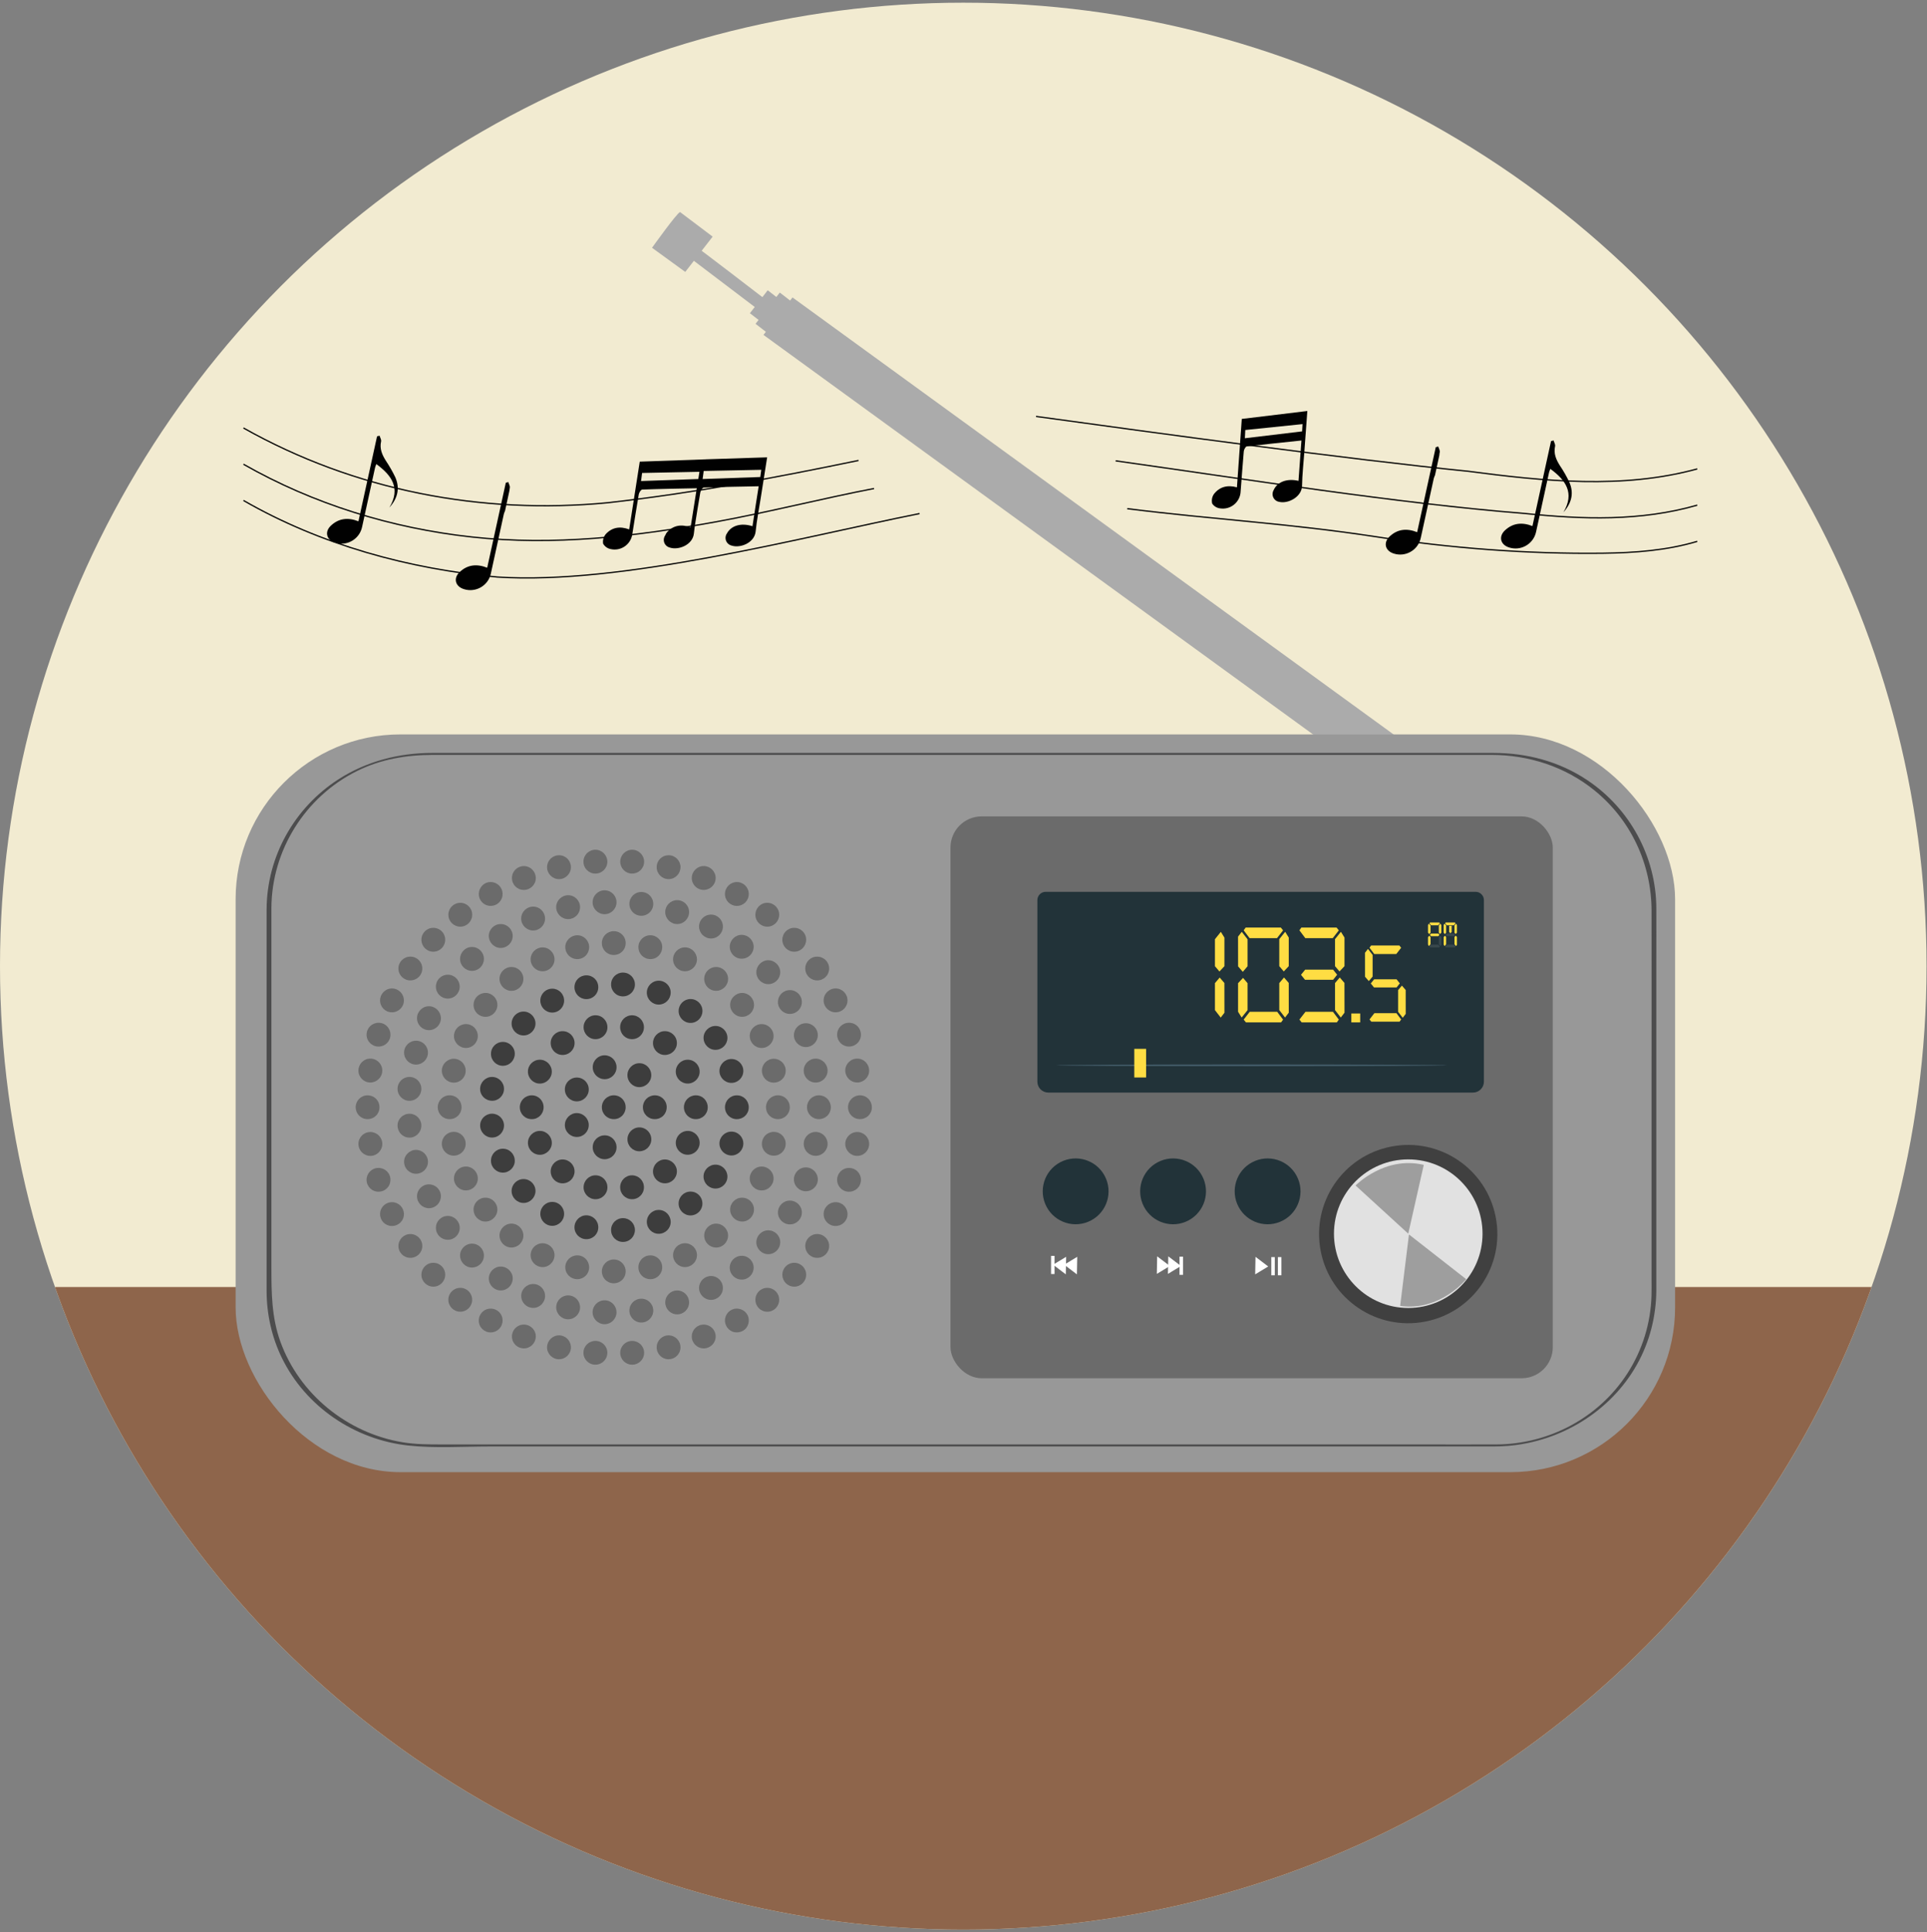 <?xml version="1.0" encoding="UTF-8"?>
<svg id="Layer_5" data-name="Layer 5" xmlns="http://www.w3.org/2000/svg" xmlns:xlink="http://www.w3.org/1999/xlink" viewBox="0 0 1163.45 1166.32">
  <rect x="0" y="0" width="1163.45" height="1166.32" fill="#808080" stroke="none"/>
  <defs>
    <style>
      .cls-1 {
        fill: #4c4c4d;
      }

      .cls-2, .cls-3 {
        fill: none;
      }

      .cls-4 {
        fill: #425b68;
      }

      .cls-5 {
        fill: #010101;
      }

      .cls-6 {
        fill: #ababab;
      }

      .cls-7 {
        fill: #223339;
      }

      .cls-8 {
        fill: #8e654b;
      }

      .cls-3 {
        stroke: #010101;
        stroke-miterlimit: 10;
        stroke-width: .75px;
      }

      .cls-9 {
        fill: #fff;
      }

      .cls-10 {
        opacity: .4;
      }

      .cls-11 {
        opacity: .6;
      }

      .cls-12 {
        opacity: .3;
      }

      .cls-13 {
        opacity: .1;
      }

      .cls-14 {
        fill: #e1e1e1;
      }

      .cls-15 {
        fill: #f2ebd1;
      }

      .cls-16 {
        fill: #989898;
      }

      .cls-17 {
        fill: #ffdd43;
      }

      .cls-18 {
        clip-path: url(#clippath);
      }
    </style>
    <clipPath id="clippath">
      <circle class="cls-2" cx="581.59" cy="583.21" r="581.59"/>
    </clipPath>
  </defs>
  <g class="cls-18">
    <polyline class="cls-15" points="1218 1193.52 1209.63 -69.76 -40.33 -69.76 -31.96 1205.14"/>
    <rect class="cls-8" x="-90.73" y="776.89" width="1286.14" height="426.57"/>
    <g>
      <path class="cls-6" d="M410.61,128.01c-1.75.29-16.94,21.56-16.94,21.56l20.06,14.58,16.54-21.31-19.67-14.83Z"/>
      <path class="cls-6" d="M415.46,154.81l40.88,31,4.25-6.23s-39.75-30.54-40.34-30.67c-.59-.13-4.79,5.91-4.79,5.91Z"/>
      <polygon class="cls-6" points="853.68 487.61 460.95 202.16 478.48 179.55 871.2 465.01 853.68 487.61"/>
      <rect class="cls-6" x="455.84" y="183.89" width="23.89" height="10.93" transform="translate(31.48 442.95) rotate(-52.2)"/>
      <rect class="cls-6" x="452.53" y="180.57" width="17.53" height="8.02" transform="translate(32.73 435.97) rotate(-52.2)"/>
    </g>
    <g>
      <rect class="cls-16" x="142.26" y="443.32" width="869.1" height="445.34" rx="99.49" ry="99.49"/>
      <path class="cls-1" d="M160.96,548.75v93.47c0,42.38,0,84.75,0,127.13,0,3.36-.02,6.72,0,10.08.07,13.96,3.1,27.72,9.24,40.29,14.4,29.48,43.93,49.37,76.4,52.87,16.13,1.74,32.92.56,49.09.56h104.56c47.11,0,94.23,0,141.34,0,49.71,0,99.43,0,149.14,0h201.92c5.94,0,11.91.14,17.83-.35,31.98-2.64,61.87-20.8,77.73-48.89,7.76-13.74,11.72-29.26,11.81-45.02.01-2.73,0-5.47,0-8.2v-50.67c0-46.7,0-93.4,0-140.1,0-10.59.05-21.17,0-31.76-.14-31.01-15.95-60.03-41.71-77.25-16.83-11.25-36.43-16.41-56.56-16.41H370.5c-30.05,0-60.11,0-90.16,0h-19.49c-20.03,0-39.62,5.05-56.54,15.95-26.62,17.14-43.15,46.59-43.34,78.29,0,.48,2.89.07,2.9-.78.22-34.78,20.39-66.92,51.52-82.46,14.48-7.23,30.04-9.81,46.05-9.81,21.23,0,42.45,0,63.68,0h520.31c18.32,0,36.64-.01,54.96,0,22.65.02,44.57,7.08,62.27,21.41,21.98,17.8,34.44,44.44,34.48,72.64.05,34.4,0,68.81,0,103.21,0,39.93,0,79.86,0,119.79,0,3.08.05,6.16-.03,9.24-.43,16.69-5.52,33.06-14.56,47.08-17.23,26.72-47.24,42.69-78.92,42.87-15.42.09-30.85,0-46.28,0h-248.78c-48.86,0-97.72,0-146.58,0h-194.94c-8.07,0-16.03.02-24.05-1.32-33.28-5.55-62.25-28.93-73.74-60.79-5.28-14.64-5.39-29.41-5.39-44.65v-217.22c0-.48-2.9-.07-2.9.78Z"/>
      <g id="_3q7Vfb.tif" data-name="3q7Vfb.tif" class="cls-12">
        <g>
          <path d="M302.37,778.97c-3.98.01-7.21-3.19-7.23-7.18-.03-3.95,3.24-7.24,7.19-7.24,3.97,0,7.23,3.25,7.24,7.19,0,3.98-3.21,7.21-7.19,7.23Z"/>
          <path d="M251.12,708.54c-3.96-.01-7.16-3.26-7.15-7.26,0-3.93,3.33-7.2,7.27-7.16,3.92.04,7.14,3.26,7.15,7.16.01,4.04-3.22,7.27-7.27,7.26Z"/>
          <path d="M302.34,557.8c3.99,0,7.21,3.23,7.21,7.2,0,3.96-3.23,7.19-7.22,7.23-3.89.04-7.22-3.31-7.21-7.23.02-3.99,3.24-7.21,7.21-7.2Z"/>
          <path d="M285.92,606.65c-.01-4.06,3.17-7.25,7.26-7.26,3.88-.01,7.15,3.27,7.13,7.16-.01,4.04-3.17,7.23-7.15,7.25-4.01.02-7.23-3.16-7.24-7.15Z"/>
          <path d="M372.22,792.18c0,3.89-3.23,7.14-7.14,7.17-3.95.03-7.25-3.21-7.29-7.15-.04-4,3.24-7.28,7.27-7.27,3.97,0,7.15,3.23,7.15,7.25Z"/>
          <path d="M258.38,635.47c-.05,4-3.27,7.19-7.24,7.17-3.95-.01-7.18-3.28-7.17-7.26.01-4.01,3.32-7.22,7.37-7.16,3.91.06,7.09,3.33,7.04,7.25Z"/>
          <path d="M485.26,690.5c0-4.01,3.2-7.21,7.22-7.2,3.92,0,7.16,3.23,7.19,7.14.03,3.99-3.2,7.25-7.18,7.26-4.01,0-7.22-3.19-7.22-7.2Z"/>
          <path d="M288.49,711.4c0,3.98-3.24,7.2-7.22,7.19-3.95,0-7.24-3.31-7.19-7.24.05-4.01,3.26-7.2,7.23-7.18,3.98.01,7.18,3.24,7.17,7.23Z"/>
          <path d="M266.19,722.09c.02,3.97-3.19,7.22-7.17,7.24-3.98.02-7.22-3.19-7.24-7.17-.02-3.99,3.18-7.21,7.17-7.23,4.01-.01,7.22,3.16,7.24,7.15Z"/>
          <path d="M292.17,578.86c0,4-3.21,7.19-7.21,7.18-3.99-.01-7.22-3.25-7.19-7.21.03-4,3.26-7.22,7.22-7.2,3.97.01,7.19,3.25,7.18,7.23Z"/>
          <path d="M316,745.9c0,3.97-3.26,7.18-7.24,7.16-3.97-.02-7.18-3.26-7.17-7.25,0-3.94,3.31-7.21,7.25-7.18,3.95.02,7.17,3.28,7.16,7.26Z"/>
          <path d="M372.22,544.71c-.03,3.97-3.3,7.18-7.27,7.14-3.96-.04-7.21-3.35-7.15-7.28.06-3.98,3.33-7.19,7.29-7.14,4,.05,7.17,3.29,7.13,7.28Z"/>
          <path d="M329.1,782.34c-.03,3.94-3.25,7.17-7.13,7.16-4.07-.01-7.26-3.2-7.28-7.27-.01-3.92,3.3-7.18,7.26-7.15,3.99.03,7.17,3.26,7.14,7.25Z"/>
          <path d="M316.3,537.2c-4.02.01-7.21-3.17-7.21-7.19,0-4,3.21-7.21,7.22-7.21,3.9,0,7.14,3.22,7.19,7.16.05,3.96-3.2,7.23-7.19,7.24Z"/>
          <path d="M344.7,813.33c0,3.97-3.2,7.16-7.22,7.18-3.93.02-7.23-3.3-7.19-7.23.04-3.98,3.3-7.21,7.24-7.2,3.96.01,7.16,3.25,7.17,7.25Z"/>
          <path d="M486.54,719.1c-3.99,0-7.21-3.22-7.2-7.21.01-3.98,3.26-7.23,7.21-7.2,3.97.03,7.19,3.25,7.22,7.22.03,3.94-3.24,7.19-7.23,7.18Z"/>
          <path d="M524.77,690.49c.01,3.99-3.17,7.22-7.16,7.26-3.94.04-7.23-3.2-7.27-7.17-.04-3.95,3.19-7.22,7.17-7.24,3.98-.03,7.24,3.18,7.25,7.15Z"/>
          <path d="M436.46,559.3c0,4.02-3.22,7.24-7.21,7.22-3.92-.02-7.17-3.25-7.18-7.16-.02-4.04,3.24-7.3,7.29-7.27,3.93.03,7.11,3.25,7.1,7.2Z"/>
          <path d="M327.57,586.29c-3.99,0-7.22-3.24-7.2-7.23.02-3.93,3.24-7.15,7.16-7.17,4.03-.02,7.29,3.26,7.26,7.31-.03,3.92-3.26,7.09-7.23,7.1Z"/>
          <path d="M413.57,586.29c-3.99,0-7.21-3.22-7.2-7.2,0-3.98,3.24-7.21,7.21-7.21,3.96,0,7.2,3.25,7.21,7.22,0,3.96-3.24,7.19-7.22,7.19Z"/>
          <path d="M350.21,547.61c0,4-3.18,7.2-7.18,7.22-3.93.02-7.24-3.27-7.23-7.21,0-3.96,3.25-7.21,7.22-7.22,3.98,0,7.2,3.22,7.2,7.2Z"/>
          <path d="M281.16,646.36c0,4-3.2,7.18-7.21,7.16-4-.02-7.17-3.2-7.19-7.21-.02-3.87,3.23-7.15,7.12-7.2,4.01-.05,7.28,3.2,7.28,7.25Z"/>
          <path d="M416.04,786.21c0,4-3.23,7.22-7.23,7.2-3.93-.01-7.13-3.23-7.15-7.18-.02-4,3.18-7.23,7.18-7.25,3.99-.01,7.2,3.2,7.19,7.22Z"/>
          <path d="M337.56,516.27c3.97,0,7.15,3.23,7.14,7.25-.01,3.96-3.3,7.2-7.25,7.17-3.96-.03-7.19-3.33-7.15-7.29.04-3.99,3.25-7.14,7.27-7.13Z"/>
          <path d="M258.97,621.85c-3.98,0-7.2-3.24-7.19-7.22,0-3.97,3.26-7.23,7.21-7.22,3.95.01,7.2,3.28,7.21,7.24.01,3.95-3.25,7.2-7.22,7.2Z"/>
          <path d="M381.63,527.34c-4-.02-7.16-3.23-7.14-7.27.02-3.92,3.23-7.1,7.19-7.13,3.93-.02,7.25,3.3,7.22,7.24-.03,4-3.25,7.17-7.27,7.15Z"/>
          <path d="M463.82,594.08c-3.92-.01-7.16-3.25-7.17-7.16-.01-3.97,3.28-7.3,7.2-7.27,3.97.03,7.27,3.33,7.23,7.25-.04,4.02-3.25,7.19-7.25,7.18Z"/>
          <path d="M432.41,583.72c3.94.01,7.15,3.21,7.18,7.14.03,3.97-3.23,7.24-7.21,7.24-4.03,0-7.21-3.19-7.21-7.21,0-4.01,3.21-7.19,7.24-7.17Z"/>
          <path d="M424.82,537.2c-3.97-.01-7.2-3.28-7.15-7.25.05-3.98,3.31-7.2,7.27-7.16,3.97.04,7.18,3.3,7.15,7.27-.03,3.98-3.25,7.14-7.27,7.13Z"/>
          <path d="M359.41,527.34c-3.98-.02-7.17-3.25-7.15-7.25.02-3.91,3.23-7.12,7.16-7.15,4-.03,7.3,3.28,7.27,7.28-.03,3.98-3.26,7.14-7.27,7.12Z"/>
          <path d="M472.35,567.27c-.01-3.96,3.16-7.16,7.11-7.19,4.04-.02,7.26,3.15,7.26,7.15,0,4.03-3.16,7.24-7.17,7.27-3.97.03-7.19-3.2-7.21-7.23Z"/>
          <path d="M485.26,646.22c.01-3.96,3.27-7.19,7.24-7.18,3.94.01,7.2,3.32,7.16,7.27-.04,3.98-3.28,7.19-7.26,7.16-4-.03-7.16-3.24-7.15-7.25Z"/>
          <path d="M288.49,625.36c0,3.99-3.2,7.24-7.17,7.24-3.96,0-7.24-3.25-7.24-7.19,0-3.97,3.21-7.2,7.19-7.23,3.97-.03,7.21,3.19,7.21,7.18Z"/>
          <path d="M436.46,777.55c-.02,3.99-3.27,7.16-7.27,7.12-3.97-.05-7.18-3.33-7.12-7.29.06-3.98,3.32-7.16,7.3-7.13,3.96.03,7.11,3.28,7.09,7.31Z"/>
          <path d="M329.09,554.53c-.01,3.92-3.23,7.15-7.14,7.16-4.05,0-7.29-3.24-7.28-7.26.02-3.95,3.3-7.18,7.27-7.15,3.99.03,7.15,3.25,7.14,7.26Z"/>
          <path d="M416.04,550.54c0,4-3.19,7.25-7.15,7.26-3.99.02-7.28-3.3-7.25-7.31.03-3.9,3.28-7.13,7.18-7.13,4.01,0,7.21,3.19,7.22,7.17Z"/>
          <path d="M236.64,611.07c-4.02,0-7.18-3.19-7.17-7.23.01-3.94,3.25-7.18,7.15-7.16,4.03.02,7.21,3.19,7.24,7.2.03,3.97-3.22,7.2-7.23,7.19Z"/>
          <path d="M216.41,646.18c.04-4.01,3.29-7.21,7.27-7.16,3.98.05,7.2,3.35,7.13,7.32-.06,3.93-3.31,7.12-7.24,7.11-3.99-.02-7.21-3.28-7.17-7.26Z"/>
          <path d="M486.5,617.66c3.99-.02,7.25,3.19,7.26,7.15.01,3.98-3.21,7.24-7.17,7.25-3.99,0-7.24-3.2-7.25-7.15,0-4.01,3.16-7.22,7.16-7.24Z"/>
          <path d="M228.52,719.37c-3.94.02-7.15-3.15-7.2-7.11-.05-3.94,3.13-7.2,7.06-7.25,4.07-.05,7.31,3.06,7.34,7.05.03,4.12-3.08,7.28-7.21,7.3Z"/>
          <path d="M343.01,781.96c4.01,0,7.2,3.19,7.21,7.18,0,4.03-3.29,7.29-7.3,7.24-3.93-.05-7.16-3.38-7.11-7.33.05-3.93,3.27-7.09,7.2-7.09Z"/>
          <path d="M228.45,631.76c-4-.05-7.22-3.35-7.12-7.31.09-4.02,3.34-7.13,7.37-7.06,4.01.06,7.09,3.29,7.04,7.36-.05,3.92-3.31,7.06-7.28,7.01Z"/>
          <path d="M424.98,799.58c4.01.05,7.16,3.27,7.11,7.27-.05,3.98-3.33,7.17-7.3,7.1-3.99-.07-7.19-3.34-7.12-7.29.07-4,3.3-7.13,7.31-7.08Z"/>
          <path d="M355.71,571.74c0,4.03-3.14,7.21-7.15,7.22-3.99.01-7.19-3.15-7.26-7.16-.06-3.9,3.22-7.19,7.2-7.24,3.95-.04,7.21,3.19,7.21,7.18Z"/>
          <path d="M216.41,690.49c.02-4,3.24-7.18,7.27-7.15,3.94.03,7.15,3.26,7.14,7.18,0,3.97-3.29,7.26-7.23,7.23-4.01-.03-7.19-3.25-7.18-7.26Z"/>
          <path d="M396.48,523.42c.04-4.09,3.23-7.2,7.34-7.15,3.91.05,7.09,3.32,7.04,7.23-.05,4.01-3.28,7.22-7.24,7.18-3.99-.04-7.18-3.28-7.14-7.27Z"/>
          <path d="M308.79,583.72c4.01,0,7.21,3.19,7.21,7.18,0,3.99-3.2,7.21-7.19,7.22-3.95.02-7.21-3.23-7.23-7.2-.03-3.95,3.24-7.21,7.21-7.2Z"/>
          <path d="M463.96,742.69c3.99.05,7.16,3.31,7.11,7.29-.05,3.95-3.36,7.18-7.31,7.11-3.97-.06-7.17-3.36-7.11-7.32.06-3.98,3.32-7.14,7.31-7.09Z"/>
          <path d="M455.24,730.16c0,3.93-3.22,7.21-7.1,7.22-4.01,0-7.26-3.17-7.31-7.15-.05-3.96,3.21-7.25,7.19-7.26,4.01-.01,7.21,3.18,7.22,7.19Z"/>
          <path d="M486.72,769.51c-.01,4.02-3.22,7.21-7.23,7.18-3.96-.02-7.11-3.2-7.13-7.17-.01-4.03,3.17-7.24,7.18-7.24,4.01,0,7.2,3.21,7.19,7.23Z"/>
          <path d="M425.17,745.89c-.01-3.98,3.19-7.23,7.17-7.25,3.93-.02,7.25,3.28,7.24,7.2-.02,4.01-3.23,7.25-7.18,7.23-4.02-.02-7.21-3.19-7.23-7.18Z"/>
          <path d="M474.37,646.45c-.07,4.09-3.29,7.15-7.44,7.07-3.92-.08-6.99-3.34-6.92-7.35.07-3.92,3.37-7.12,7.27-7.05,4.02.08,7.17,3.33,7.1,7.33Z"/>
          <path d="M524.76,646.32c-.02,3.95-3.32,7.18-7.29,7.12-3.91-.05-7.12-3.28-7.14-7.18-.02-3.99,3.31-7.29,7.31-7.24,3.97.05,7.14,3.3,7.12,7.3Z"/>
          <path d="M447.69,578.72c-3.97-.05-7.16-3.35-7.09-7.31.07-3.96,3.4-7.18,7.34-7.09,3.99.09,7.15,3.37,7.09,7.33-.07,3.98-3.32,7.12-7.33,7.06Z"/>
          <path d="M493.4,591.82c-4.02,0-7.21-3.18-7.21-7.17,0-4.01,3.21-7.21,7.2-7.19,4.02.02,7.21,3.19,7.22,7.18,0,3.97-3.21,7.18-7.21,7.18Z"/>
          <path d="M447.99,613.8c-3.97-.03-7.15-3.27-7.15-7.29,0-3.83,3.35-7.13,7.23-7.12,3.97,0,7.22,3.29,7.19,7.25-.03,4-3.26,7.19-7.27,7.16Z"/>
          <path d="M348.59,757.8c3.99,0,7.14,3.23,7.12,7.29-.02,3.95-3.22,7.1-7.2,7.08-4.03-.02-7.25-3.24-7.21-7.22.04-4,3.26-7.16,7.28-7.16Z"/>
          <path d="M493.35,759.3c-4.03-.03-7.19-3.23-7.16-7.25.03-3.94,3.24-7.13,7.18-7.14,3.98,0,7.25,3.26,7.24,7.22-.01,4-3.26,7.2-7.26,7.17Z"/>
          <path d="M504.43,611.07c-3.95-.03-7.16-3.24-7.16-7.16,0-3.98,3.24-7.22,7.23-7.24,3.96-.02,7.21,3.26,7.19,7.25-.02,4.02-3.23,7.18-7.26,7.15Z"/>
          <path d="M396.48,813.25c.03-4,3.25-7.2,7.23-7.17,3.97.03,7.17,3.28,7.14,7.27-.03,4.04-3.28,7.2-7.36,7.15-3.9-.05-7.04-3.29-7.01-7.25Z"/>
          <path d="M504.41,740.06c-3.98-.02-7.16-3.28-7.13-7.3.03-3.91,3.29-7.08,7.25-7.07,4.02.01,7.18,3.21,7.17,7.25-.02,4-3.22,7.14-7.28,7.12Z"/>
          <path d="M254.43,567.27c0-4.01,3.2-7.2,7.22-7.19,3.97.01,7.14,3.18,7.15,7.14.01,4.02-3.16,7.24-7.16,7.27-3.96.03-7.2-3.21-7.21-7.22Z"/>
          <path d="M268.8,769.47c.02,4.01-3.19,7.23-7.19,7.22-3.89,0-7.14-3.19-7.17-7.02-.04-4.13,3.1-7.37,7.15-7.39,4.02-.02,7.2,3.15,7.22,7.19Z"/>
          <path d="M254.39,679.6c-.09,4.02-3.39,7.23-7.33,7.12-4.06-.12-7.12-3.39-7.03-7.51.08-3.89,3.4-7,7.38-6.91,3.94.09,7.07,3.37,6.99,7.31Z"/>
          <path d="M470.44,552.14c0,4.02-3.18,7.24-7.15,7.24-4.01,0-7.23-3.2-7.21-7.18.02-4.04,3.16-7.23,7.14-7.24,3.99-.01,7.21,3.2,7.22,7.18Z"/>
          <path d="M387.17,552.81c-4.02-.03-7.18-3.21-7.17-7.22.02-3.98,3.26-7.18,7.24-7.15,4,.03,7.2,3.25,7.18,7.23-.01,3.97-3.27,7.17-7.26,7.14Z"/>
          <path d="M284.97,750.72c4,0,7.21,3.2,7.2,7.19,0,3.99-3.18,7.19-7.18,7.23-3.92.04-7.18-3.22-7.22-7.21-.04-3.94,3.22-7.21,7.2-7.21Z"/>
          <path d="M274.03,683.25c4.04.04,7.16,3.21,7.13,7.26-.03,3.99-3.27,7.14-7.3,7.1-3.95-.05-7.14-3.28-7.1-7.21.04-4.02,3.26-7.19,7.27-7.15Z"/>
          <path d="M413.66,750.48c3.99.03,7.19,3.29,7.14,7.26-.05,3.97-3.3,7.15-7.3,7.13-3.94-.02-7.18-3.33-7.13-7.29.05-3.99,3.28-7.14,7.29-7.11Z"/>
          <path d="M447.87,758.05c3.95.02,7.15,3.21,7.15,7.16,0,3.99-3.26,7.25-7.22,7.21-4.04-.04-7.23-3.23-7.21-7.22.02-3.99,3.25-7.16,7.28-7.14Z"/>
          <path d="M452.08,539.63c0,4.04-3.15,7.21-7.19,7.21-4,0-7.23-3.24-7.2-7.22.03-3.94,3.25-7.17,7.15-7.18,3.98-.02,7.23,3.21,7.23,7.2Z"/>
          <path d="M229.48,732.76c.04-3.99,3.29-7.13,7.33-7.07,3.94.06,7.07,3.27,7.06,7.25,0,3.97-3.27,7.16-7.3,7.12-4.02-.04-7.13-3.24-7.1-7.3Z"/>
          <path d="M476.98,724.73c4.03.07,7.2,3.3,7.15,7.28-.05,3.98-3.36,7.17-7.34,7.09-4.01-.09-7.16-3.35-7.09-7.34.07-3.93,3.36-7.1,7.28-7.03Z"/>
          <path d="M254.39,657.31c-.03,4.03-3.22,7.2-7.24,7.18-3.99-.02-7.15-3.25-7.12-7.29.03-3.96,3.23-7.13,7.18-7.12,4.01,0,7.21,3.23,7.18,7.24Z"/>
          <path d="M459.82,704.17c3.99,0,7.26,3.25,7.24,7.21-.02,4-3.27,7.24-7.23,7.22-3.97-.03-7.13-3.19-7.16-7.15-.02-4.02,3.17-7.27,7.15-7.27Z"/>
          <path d="M385.45,571.78c-.01-4,3.21-7.23,7.21-7.22,3.91.01,7.13,3.17,7.16,7.03.03,4.14-3.1,7.37-7.14,7.37-4.04,0-7.21-3.15-7.22-7.18Z"/>
          <path d="M263.19,741.16c.01-4.01,3.23-7.2,7.24-7.17,3.98.03,7.19,3.31,7.14,7.29-.06,3.97-3.26,7.13-7.2,7.1-4.05-.03-7.19-3.19-7.18-7.22Z"/>
          <path d="M316.34,799.57c4,.03,7.23,3.29,7.16,7.24-.07,4-3.31,7.18-7.28,7.14-4.01-.04-7.15-3.24-7.13-7.26.02-3.99,3.23-7.15,7.25-7.12Z"/>
          <path d="M277.93,544.98c3.95,0,7.14,3.18,7.16,7.13.02,4.02-3.16,7.25-7.15,7.27-3.99.02-7.23-3.21-7.23-7.2,0-4,3.2-7.19,7.23-7.2Z"/>
          <path d="M381.74,823.79c-4.04.02-7.24-3.14-7.26-7.15-.02-4,3.19-7.21,7.2-7.21,3.95,0,7.17,3.16,7.22,7.1.05,3.98-3.17,7.24-7.17,7.26Z"/>
          <path d="M377.75,767.5c0,4.05-3.16,7.17-7.22,7.16-4.02-.01-7.17-3.22-7.15-7.25.02-3.93,3.25-7.13,7.19-7.13,4.01,0,7.19,3.2,7.18,7.23Z"/>
          <path d="M377.75,569.31c0,4.04-3.17,7.17-7.23,7.15-4.02-.02-7.17-3.21-7.14-7.25.02-3.94,3.24-7.12,7.2-7.11,4.04,0,7.19,3.17,7.18,7.22Z"/>
          <path d="M445,804.29c-3.89.14-7.19-3.01-7.3-6.99-.11-3.89,2.97-7.22,6.81-7.36,4.04-.15,7.41,2.83,7.56,6.7.17,4.29-2.78,7.49-7.07,7.65Z"/>
          <path d="M285.91,730.03c.05-3.93,3.28-7.09,7.23-7.06,4,.03,7.22,3.3,7.16,7.27-.06,3.97-3.34,7.18-7.31,7.15-3.95-.03-7.13-3.34-7.08-7.36Z"/>
          <path d="M289.1,539.61c.07-4.05,3.29-7.25,7.24-7.18,4.01.07,7.15,3.3,7.1,7.32-.05,4.06-3.3,7.16-7.43,7.08-3.88-.07-6.98-3.31-6.92-7.22Z"/>
          <path d="M519.17,675.54c-4.03,0-7.18-3.2-7.16-7.24.02-3.92,3.25-7.11,7.2-7.11,4.05,0,7.21,3.22,7.19,7.33-.02,3.94-3.19,7.03-7.23,7.02Z"/>
          <path d="M277.56,595.51c.04,3.99-3.18,7.25-7.16,7.28-3.99.02-7.2-3.18-7.22-7.2-.02-3.94,3.13-7.15,7.09-7.21,3.99-.06,7.25,3.14,7.29,7.14Z"/>
          <path d="M501.62,668.34c.04,4.02-3.1,7.19-7.16,7.22-4,.03-7.22-3.18-7.22-7.19,0-3.96,3.16-7.14,7.13-7.18,4.02-.04,7.21,3.1,7.25,7.15Z"/>
          <path d="M519.79,712.31c-.06,4.09-3.28,7.15-7.42,7.07-3.93-.08-7.01-3.34-6.94-7.34.07-3.96,3.31-7.09,7.26-7.02,4.07.07,7.16,3.25,7.1,7.29Z"/>
          <path d="M399.81,764.95c.03,4.03-3.15,7.23-7.16,7.23-4,0-7.16-3.11-7.2-7.08-.04-4.08,3.14-7.29,7.22-7.3,3.94,0,7.12,3.17,7.14,7.15Z"/>
          <path d="M327.6,750.48c4.02.03,7.24,3.26,7.2,7.23-.04,3.93-3.3,7.19-7.17,7.17-4.07-.02-7.32-3.3-7.25-7.31.06-3.95,3.29-7.12,7.23-7.09Z"/>
          <path d="M476.85,668.37c.03,3.98-3.11,7.16-7.08,7.18-4.1.03-7.3-3.15-7.3-7.22,0-3.93,3.21-7.13,7.16-7.15,4.03-.02,7.19,3.13,7.21,7.19Z"/>
          <path d="M452.67,625.35c.02-4,3.24-7.18,7.26-7.16,3.96.02,7.2,3.33,7.14,7.3-.06,3.93-3.34,7.16-7.22,7.12-4.01-.04-7.19-3.26-7.17-7.26Z"/>
          <path d="M285.08,784.72c-.05,3.94-3.29,7.13-7.22,7.09-4-.03-7.17-3.26-7.16-7.28.02-3.99,3.25-7.16,7.29-7.13,3.99.03,7.14,3.28,7.09,7.32Z"/>
          <path d="M456.09,784.59c0-4.04,3.18-7.21,7.21-7.18,3.97.02,7.14,3.2,7.14,7.15,0,4.04-3.18,7.26-7.17,7.26-4.01,0-7.19-3.2-7.18-7.23Z"/>
          <path d="M247.75,591.82c-4.02,0-7.22-3.22-7.2-7.22.02-3.99,3.27-7.17,7.28-7.15,3.95.03,7.14,3.23,7.13,7.17,0,4.03-3.19,7.2-7.22,7.19Z"/>
          <path d="M467.17,697.61c-4.04,0-7.2-3.19-7.17-7.21.03-4.03,3.2-7.16,7.25-7.14,3.95.01,7.12,3.21,7.12,7.17,0,4.03-3.17,7.19-7.2,7.19Z"/>
          <path d="M247.78,759.3c-4.03,0-7.22-3.18-7.22-7.19,0-3.98,3.26-7.21,7.25-7.18,3.97.03,7.14,3.2,7.16,7.15.02,4.01-3.18,7.22-7.19,7.22Z"/>
          <path d="M519.79,624.63c-.02,4.02-3.2,7.14-7.27,7.12-3.94-.02-7.11-3.23-7.09-7.19.02-4.04,3.19-7.2,7.22-7.18,4.03.02,7.16,3.19,7.14,7.25Z"/>
          <path d="M271.44,675.56c-4.05-.04-7.16-3.2-7.15-7.25.02-3.94,3.22-7.13,7.17-7.13,4.08,0,7.23,3.22,7.19,7.33-.04,3.96-3.24,7.09-7.21,7.05Z"/>
          <path d="M476.91,597.67c4.01.01,7.22,3.2,7.21,7.18,0,3.99-3.2,7.19-7.21,7.2-3.97,0-7.24-3.24-7.22-7.18.02-4.02,3.21-7.2,7.21-7.19Z"/>
          <path d="M359.47,823.79c-3.97.03-7.2-3.2-7.21-7.19,0-3.97,3.22-7.18,7.22-7.18,3.95,0,7.16,3.14,7.21,7.07.06,4.03-3.15,7.27-7.22,7.29Z"/>
          <path d="M387.23,783.96c3.96,0,7.16,3.16,7.19,7.12.04,3.97-3.22,7.26-7.19,7.25-4.02,0-7.23-3.19-7.23-7.19,0-4,3.19-7.18,7.23-7.18Z"/>
          <path d="M221.84,675.56c-4.02-.05-7.14-3.27-7.09-7.31.05-3.94,3.3-7.1,7.24-7.05,4.11.06,7.19,3.24,7.12,7.37-.07,3.96-3.27,7.03-7.27,6.98Z"/>
          <path d="M303.44,797.15c0,3.94-3.22,7.16-7.14,7.16-4.04,0-7.23-3.16-7.23-7.17,0-4.03,3.17-7.2,7.2-7.19,4.05,0,7.18,3.16,7.17,7.21Z"/>
        </g>
      </g>
      <path class="cls-11" d="M441.61,653.69c-3.96.01-7.22-3.23-7.23-7.2,0-3.96,3.24-7.22,7.2-7.23,3.98,0,7.21,3.22,7.22,7.2.01,3.98-3.21,7.21-7.19,7.22Z"/>
      <path class="cls-11" d="M441.64,683.09c3.99.02,7.19,3.26,7.16,7.24-.03,3.98-3.31,7.23-7.25,7.17-4-.06-7.17-3.28-7.17-7.26,0-3.94,3.28-7.17,7.26-7.15Z"/>
      <path class="cls-11" d="M316.09,625.04c-3.97,0-7.22-3.25-7.2-7.21.02-3.99,3.23-7.2,7.21-7.21,3.94-.01,7.21,3.26,7.21,7.22,0,3.95-3.26,7.2-7.22,7.2Z"/>
      <path class="cls-11" d="M439.19,710.22c.02,3.97-3.22,7.24-7.18,7.24-3.98,0-7.2-3.18-7.25-7.18-.05-3.91,3.23-7.23,7.19-7.25,3.95-.02,7.22,3.22,7.24,7.18Z"/>
      <path class="cls-11" d="M439.2,626.57c-.03,3.97-3.27,7.17-7.26,7.16-3.95,0-7.18-3.28-7.16-7.26.02-3.95,3.3-7.19,7.26-7.16,3.97.03,7.19,3.3,7.16,7.26Z"/>
      <path class="cls-11" d="M386.07,641.81c3.96,0,7.16,3.26,7.15,7.26-.02,3.96-3.27,7.18-7.25,7.17-3.96-.01-7.17-3.27-7.15-7.27.02-3.98,3.25-7.17,7.25-7.16Z"/>
      <path class="cls-11" d="M297.05,664.47c-4.07-.07-7.24-3.25-7.18-7.24.06-3.97,3.37-7.21,7.32-7.14,3.99.06,7.17,3.35,7.1,7.34-.07,3.96-3.3,7.11-7.24,7.04Z"/>
      <path class="cls-11" d="M318.74,689.78c.04-3.96,3.31-7.15,7.3-7.11,3.95.04,7.17,3.35,7.13,7.31-.04,3.95-3.36,7.17-7.32,7.11-3.98-.06-7.15-3.32-7.1-7.31Z"/>
      <path class="cls-11" d="M390.53,737.53c.02-3.98,3.26-7.19,7.24-7.16,3.97.02,7.16,3.25,7.17,7.25,0,3.95-3.27,7.17-7.26,7.16-3.98-.01-7.17-3.25-7.15-7.24Z"/>
      <path class="cls-11" d="M386.04,680.55c3.99.01,7.19,3.22,7.19,7.21,0,3.99-3.23,7.2-7.21,7.2-3.99,0-7.18-3.22-7.18-7.22,0-3.98,3.22-7.2,7.21-7.19Z"/>
      <path class="cls-11" d="M415.33,639.69c3.99.07,7.16,3.32,7.09,7.31-.06,3.96-3.37,7.17-7.32,7.09-3.98-.07-7.15-3.35-7.09-7.32.06-3.98,3.33-7.15,7.32-7.08Z"/>
      <path class="cls-11" d="M390.53,599.19c0-3.98,3.26-7.22,7.21-7.2,4,.02,7.23,3.26,7.19,7.22-.04,4-3.24,7.21-7.21,7.21-3.95,0-7.2-3.26-7.19-7.23Z"/>
      <path class="cls-11" d="M316.2,711.74c3.99.05,7.19,3.35,7.11,7.32-.07,3.91-3.37,7.15-7.25,7.1-3.97-.05-7.21-3.33-7.17-7.29.04-3.99,3.31-7.18,7.3-7.13Z"/>
      <path class="cls-11" d="M415.12,697.06c-3.98-.03-7.16-3.28-7.11-7.27.05-3.97,3.3-7.13,7.3-7.12,3.94.02,7.17,3.33,7.12,7.3-.05,3.97-3.3,7.12-7.3,7.09Z"/>
      <path class="cls-11" d="M348.27,686.32c-3.98.02-7.24-3.22-7.23-7.17,0-3.95,3.32-7.27,7.21-7.24,3.99.03,7.21,3.25,7.21,7.22,0,3.99-3.18,7.18-7.19,7.2Z"/>
      <path class="cls-11" d="M297.11,672.27c3.94,0,7.18,3.2,7.19,7.12,0,4.06-3.24,7.31-7.27,7.29-3.94-.02-7.16-3.33-7.14-7.33.02-3.9,3.26-7.08,7.23-7.09Z"/>
      <path class="cls-11" d="M325.9,639.69c3.99-.02,7.22,3.17,7.26,7.16.04,3.93-3.22,7.22-7.18,7.25-3.96.03-7.21-3.2-7.24-7.18-.03-3.98,3.17-7.21,7.17-7.23Z"/>
      <path class="cls-11" d="M339.63,714.32c-3.99-.02-7.17-3.25-7.14-7.25.02-3.96,3.32-7.22,7.25-7.16,3.99.06,7.22,3.34,7.16,7.27-.06,4.01-3.27,7.16-7.27,7.14Z"/>
      <path class="cls-11" d="M361.23,740.9c-.02,4.03-3.22,7.17-7.26,7.13-3.96-.03-7.15-3.26-7.13-7.18.03-4.02,3.28-7.27,7.23-7.22,4.03.05,7.18,3.25,7.16,7.27Z"/>
      <path class="cls-11" d="M366.74,716.76c-.02,4-3.26,7.17-7.28,7.14-3.92-.04-7.14-3.3-7.11-7.22.03-4.01,3.29-7.25,7.25-7.21,4.01.04,7.16,3.25,7.14,7.29Z"/>
      <path class="cls-11" d="M376.06,601.46c-4.02-.03-7.15-3.24-7.11-7.29.04-3.97,3.23-7.1,7.2-7.08,4.03.03,7.21,3.22,7.19,7.23-.02,3.99-3.27,7.17-7.29,7.14Z"/>
      <path class="cls-11" d="M372.25,692.59c-.03,3.97-3.2,7.15-7.15,7.16-3.97.02-7.25-3.24-7.25-7.2,0-4.04,3.28-7.25,7.35-7.2,3.95.05,7.07,3.26,7.05,7.24Z"/>
      <path class="cls-11" d="M401.39,714.31c-3.97-.03-7.21-3.33-7.14-7.29.06-3.92,3.34-7.14,7.24-7.11,3.96.03,7.24,3.34,7.19,7.27-.04,4-3.27,7.16-7.29,7.13Z"/>
      <path class="cls-11" d="M348.29,650.45c4,.01,7.19,3.21,7.18,7.21,0,3.97-3.26,7.19-7.24,7.17-3.98-.02-7.2-3.26-7.19-7.23,0-3.97,3.24-7.16,7.25-7.15Z"/>
      <path class="cls-11" d="M388.79,620.08c-.02,4.04-3.2,7.22-7.22,7.2-4.02-.02-7.15-3.19-7.15-7.26,0-3.99,3.26-7.19,7.26-7.15,3.94.04,7.12,3.27,7.1,7.21Z"/>
      <path class="cls-11" d="M366.74,620.16c-.02,3.99-3.27,7.15-7.29,7.12-3.91-.03-7.12-3.29-7.1-7.23.02-4,3.27-7.22,7.25-7.19,4,.03,7.16,3.26,7.14,7.29Z"/>
      <path class="cls-11" d="M424.1,726.54c-.01,3.94-3.2,7.13-7.15,7.16-3.99.03-7.24-3.22-7.23-7.2.01-4.03,3.2-7.21,7.21-7.21,4,0,7.18,3.22,7.16,7.25Z"/>
      <path class="cls-11" d="M401.5,636.83c-3.96.05-7.23-3.18-7.25-7.18-.02-3.85,3.17-7.13,7.01-7.2,4.09-.07,7.37,3.08,7.42,7.13.05,3.97-3.14,7.2-7.18,7.25Z"/>
      <path class="cls-11" d="M368.95,742.44c.03-4.01,3.24-7.15,7.28-7.12,3.96.04,7.14,3.25,7.11,7.19-.03,4.04-3.21,7.19-7.24,7.18-4.02-.01-7.18-3.22-7.15-7.25Z"/>
      <path class="cls-11" d="M372.25,644.29c-.03,4-3.26,7.19-7.24,7.15-3.99-.04-7.19-3.3-7.14-7.26.05-4,3.3-7.2,7.26-7.15,4,.05,7.15,3.27,7.13,7.27Z"/>
      <path class="cls-11" d="M340.6,604.07c-.03,4.01-3.27,7.22-7.26,7.16-3.95-.05-7.11-3.25-7.11-7.21,0-4.05,3.26-7.26,7.33-7.21,3.94.05,7.06,3.27,7.04,7.25Z"/>
      <path class="cls-11" d="M303.61,628.94c4,0,7.23,3.23,7.2,7.19-.03,4.02-3.2,7.21-7.19,7.23-3.97.02-7.18-3.2-7.19-7.21-.01-4,3.19-7.21,7.18-7.21Z"/>
      <path class="cls-11" d="M339.64,622.46c4.01-.02,7.25,3.17,7.27,7.16.02,3.98-3.22,7.21-7.23,7.2-4.03,0-7.19-3.17-7.19-7.22,0-3.94,3.18-7.13,7.15-7.15Z"/>
      <path class="cls-11" d="M377.75,668.36c.01,4-3.11,7.19-7.06,7.2-4.12.02-7.31-3.13-7.31-7.21,0-3.94,3.18-7.14,7.14-7.17,4.03-.03,7.22,3.13,7.23,7.17Z"/>
      <path class="cls-11" d="M354.04,588.75c4.04,0,7.2,3.15,7.18,7.2-.01,4.03-3.2,7.18-7.24,7.16-3.94-.02-7.15-3.23-7.15-7.16,0-4.03,3.16-7.19,7.2-7.2Z"/>
      <path class="cls-11" d="M424.11,610.32c-.04,4.01-3.28,7.2-7.27,7.16-3.99-.04-7.17-3.32-7.11-7.32.06-3.95,3.28-7.13,7.22-7.1,4.01.03,7.21,3.27,7.17,7.26Z"/>
      <path class="cls-11" d="M310.81,700.62c.06,3.9-3.17,7.19-7.09,7.23-3.96.04-7.22-3.11-7.29-7.03-.07-4.03,3.06-7.32,7.03-7.4,4.04-.08,7.29,3.1,7.34,7.2Z"/>
      <path class="cls-11" d="M452.07,668.45c-.02,4.03-3.17,7.12-7.26,7.12-3.93,0-7.11-3.21-7.1-7.18,0-4.02,3.21-7.21,7.22-7.19,4.03.02,7.16,3.2,7.14,7.26Z"/>
      <path class="cls-11" d="M420.09,675.56c-4.02,0-7.18-3.21-7.17-7.24.02-3.93,3.23-7.12,7.18-7.13,4.07-.01,7.22,3.19,7.2,7.32-.02,3.95-3.21,7.06-7.21,7.05Z"/>
      <path class="cls-11" d="M328.21,668.41c0,4-3.15,7.16-7.11,7.16-4.11,0-7.27-3.16-7.26-7.26.01-3.92,3.24-7.12,7.19-7.12,4.03,0,7.19,3.18,7.18,7.22Z"/>
      <path class="cls-11" d="M374.43,716.62c.05-4.04,3.3-7.22,7.28-7.15,4.01.08,7.14,3.33,7.08,7.35-.06,3.96-3.27,7.11-7.22,7.08-4.01-.03-7.19-3.27-7.13-7.28Z"/>
      <path class="cls-11" d="M395.37,675.56c-4.01.03-7.21-3.16-7.21-7.19,0-3.95,3.15-7.13,7.12-7.18,3.97-.05,7.21,3.1,7.25,7.03.04,4.15-3.04,7.31-7.16,7.34Z"/>
      <path class="cls-11" d="M340.59,732.77c0,3.99-3.23,7.21-7.2,7.19-3.99-.02-7.17-3.24-7.16-7.24.01-4,3.22-7.2,7.21-7.19,3.99,0,7.15,3.21,7.15,7.23Z"/>
      <rect class="cls-12" x="573.87" y="492.8" width="363.64" height="339.18" rx="18.81" ry="18.81"/>
      <g>
        <path class="cls-7" d="M631.34,538.34h259.57c2.77,0,5.02,2.25,5.02,5.02v109.59c0,3.63-2.95,6.58-6.58,6.58h-256.44c-3.63,0-6.58-2.95-6.58-6.58v-109.59c0-2.77,2.25-5.02,5.02-5.02Z"/>
        <g>
          <polygon class="cls-17" points="737.03 614.26 739.27 611.33 739.24 593.38 736.4 590.09 733.54 593.46 733.54 609.75 737.03 614.26"/>
          <polygon class="cls-17" points="737.1 562.51 739.26 565.98 739.26 583.24 736.26 586.44 733.54 583.24 733.54 566.95 737.1 562.51"/>
          <polygon class="cls-17" points="775.87 614.23 778.11 611.3 778.09 593.35 775.24 590.05 772.38 593.43 772.38 609.72 775.87 614.23"/>
          <polygon class="cls-17" points="775.94 562.48 778.1 565.95 778.1 583.21 775.1 586.41 772.38 583.21 772.38 566.92 775.94 562.48"/>
          <polygon class="cls-17" points="749.73 562.48 747.49 565.4 747.52 583.35 750.36 586.65 753.22 583.28 753.22 566.99 749.73 562.48"/>
          <polygon class="cls-17" points="749.66 614.23 747.5 610.75 747.5 593.49 750.51 590.29 753.22 593.49 753.22 609.78 749.66 614.23"/>
          <polygon class="cls-17" points="750.89 615.46 754.55 610.75 771.12 610.75 774.67 615.48 773.49 617.15 752.24 617.15 750.89 615.46"/>
          <polygon class="cls-17" points="774.67 561.61 771.01 566.31 754.45 566.31 750.89 561.59 752.08 559.91 773.33 559.91 774.67 561.61"/>
          <polygon class="cls-17" points="809.52 614.23 811.76 611.3 811.73 593.35 808.89 590.05 806.03 593.43 806.03 609.72 809.52 614.23"/>
          <polygon class="cls-17" points="809.59 562.48 811.75 565.95 811.75 583.21 808.74 586.41 806.03 583.21 806.03 566.92 809.59 562.48"/>
          <polygon class="cls-17" points="785.49 588.43 788.01 585.33 804.88 585.33 807.31 588.38 804.88 591.44 787.91 591.44 785.49 588.43"/>
          <polygon class="cls-17" points="784.54 615.46 788.2 610.75 804.77 610.75 808.32 615.48 807.13 617.15 785.89 617.15 784.54 615.46"/>
          <polygon class="cls-17" points="808.32 561.61 804.66 566.31 788.09 566.31 784.54 561.59 785.72 559.91 806.97 559.91 808.32 561.61"/>
          <polygon class="cls-17" points="846.92 614.38 848.72 612.03 848.7 597.61 846.42 594.96 844.12 597.67 844.12 610.76 846.92 614.38"/>
          <polygon class="cls-17" points="825.92 572.81 824.12 575.16 824.14 589.58 826.43 592.23 828.73 589.52 828.73 576.43 825.92 572.81"/>
          <polygon class="cls-17" points="827.62 593.66 829.64 591.16 843.2 591.16 845.15 593.62 843.2 596.07 829.57 596.07 827.62 593.66"/>
          <polygon class="cls-17" points="826.86 615.37 829.8 611.59 843.11 611.59 845.96 615.39 845.01 616.73 827.94 616.73 826.86 615.37"/>
          <polygon class="cls-17" points="845.96 572.11 843.02 575.89 829.71 575.89 826.86 572.09 827.81 570.74 844.88 570.74 845.96 572.11"/>
          <rect class="cls-17" x="815.88" y="611.8" width="5.36" height="5.36"/>
        </g>
        <g>
          <g class="cls-13">
            <polygon class="cls-9" points="869.63 571.11 870.22 570.34 870.21 565.64 869.47 564.77 868.72 565.66 868.72 569.93 869.63 571.11"/>
            <polygon class="cls-9" points="869.65 557.54 870.22 558.45 870.22 562.98 869.43 563.82 868.72 562.98 868.72 558.71 869.65 557.54"/>
            <polygon class="cls-9" points="862.78 557.54 862.19 558.31 862.2 563.02 862.95 563.88 863.7 563 863.7 558.73 862.78 557.54"/>
            <polygon class="cls-9" points="862.76 571.11 862.2 570.2 862.2 565.67 862.98 564.83 863.7 565.67 863.7 569.94 862.76 571.11"/>
            <polygon class="cls-9" points="863.33 564.35 864 563.53 868.42 563.53 869.06 564.33 868.42 565.13 863.97 565.13 863.33 564.35"/>
            <polygon class="cls-9" points="863.09 571.43 864.04 570.2 868.39 570.2 869.32 571.44 869.01 571.88 863.44 571.88 863.09 571.43"/>
            <polygon class="cls-9" points="869.32 557.31 868.36 558.55 864.02 558.55 863.09 557.31 863.4 556.87 868.97 556.87 869.32 557.31"/>
            <polygon class="cls-9" points="879.07 571.11 879.65 570.34 879.65 565.64 878.9 564.77 878.15 565.66 878.15 569.93 879.07 571.11"/>
            <polygon class="cls-9" points="879.08 557.54 879.65 558.45 879.65 562.98 878.86 563.82 878.15 562.98 878.15 558.71 879.08 557.54"/>
            <polygon class="cls-9" points="872.21 557.54 871.63 558.31 871.63 563.02 872.38 563.88 873.13 563 873.13 558.73 872.21 557.54"/>
            <polygon class="cls-9" points="872.19 571.11 871.63 570.2 871.63 565.67 872.42 564.83 873.13 565.67 873.13 569.94 872.19 571.11"/>
            <polygon class="cls-9" points="872.77 564.35 873.43 563.53 877.85 563.53 878.49 564.33 877.85 565.13 873.4 565.13 872.77 564.35"/>
            <polygon class="cls-9" points="872.52 571.43 873.48 570.2 877.82 570.2 878.75 571.44 878.44 571.88 872.87 571.88 872.52 571.43"/>
            <polygon class="cls-9" points="878.75 557.31 877.79 558.55 873.45 558.55 872.52 557.31 872.83 556.87 878.4 556.87 878.75 557.31"/>
          </g>
          <g>
            <polygon class="cls-17" points="869.65 557.54 870.22 558.45 870.22 562.98 869.43 563.82 868.72 562.98 868.72 558.71 869.65 557.54"/>
            <polygon class="cls-17" points="862.78 557.54 862.2 558.31 862.2 563.02 862.95 563.88 863.7 563 863.7 558.73 862.78 557.54"/>
            <polygon class="cls-17" points="862.76 571.11 862.2 570.2 862.2 565.67 862.99 564.83 863.7 565.67 863.7 569.94 862.76 571.11"/>
            <polygon class="cls-17" points="863.34 564.35 864 563.53 868.42 563.53 869.06 564.33 868.42 565.13 863.97 565.13 863.34 564.35"/>
            <polygon class="cls-17" points="869.32 557.31 868.36 558.55 864.02 558.55 863.09 557.31 863.4 556.87 868.97 556.87 869.32 557.31"/>
            <polygon class="cls-17" points="879.07 571.11 879.65 570.34 879.65 565.64 878.9 564.77 878.15 565.66 878.15 569.93 879.07 571.11"/>
            <polygon class="cls-17" points="879.08 557.54 879.65 558.45 879.65 562.98 878.86 563.82 878.15 562.98 878.15 558.71 879.08 557.54"/>
            <polygon class="cls-17" points="874.96 558.85 874.96 562.55 875.67 563.39 876.46 562.55 876.46 558.84 874.96 558.85"/>
            <polygon class="cls-17" points="872.21 557.54 871.63 558.31 871.63 563.02 872.38 563.88 873.13 563 873.13 558.73 872.21 557.54"/>
            <polygon class="cls-17" points="872.2 571.11 871.63 570.2 871.63 565.67 872.42 564.83 873.13 565.67 873.13 569.94 872.2 571.11"/>
            <polygon class="cls-17" points="878.75 557.31 877.79 558.55 873.45 558.55 872.52 557.31 872.83 556.87 878.4 556.87 878.75 557.31"/>
          </g>
        </g>
      </g>
      <g>
        <circle class="cls-10" cx="850.25" cy="744.91" r="53.82" transform="translate(-126.04 175.11) rotate(-10.95)"/>
        <circle class="cls-14" cx="850.25" cy="744.71" r="44.85"/>
        <path class="cls-12" d="M850.25,744.71l-31.81-29.09s17.48-18.07,41.18-12.44l-9.37,41.53Z"/>
        <path class="cls-12" d="M850.68,745.18l34.57,27.01s-15.78,19.57-39.89,16.1l5.32-43.11Z"/>
      </g>
      <path class="cls-4" d="M873.76,643.07c0,.3-52.86.54-118.06.54s-118.07-.24-118.07-.54,52.85-.54,118.07-.54,118.06.24,118.06.54Z"/>
      <rect class="cls-17" x="684.84" y="633.12" width="7.14" height="17.3"/>
      <circle class="cls-7" cx="649.46" cy="719.1" r="19.87" transform="translate(-224.76 301.19) rotate(-22.36)"/>
      <circle class="cls-7" cx="708.28" cy="719.1" r="19.87" transform="translate(-220.33 323.57) rotate(-22.36)"/>
      <circle class="cls-7" cx="765.35" cy="719.1" r="19.87" transform="translate(-216.04 345.28) rotate(-22.36)"/>
      <g>
        <polygon class="cls-9" points="643.7 758.67 635.82 763.43 643.49 769.26 643.7 758.67"/>
        <polygon class="cls-9" points="650.4 758.67 642.53 763.43 650.2 769.26 650.4 758.67"/>
        <rect class="cls-9" x="634.59" y="758.09" width="2.11" height="10.97"/>
      </g>
      <g>
        <polygon class="cls-9" points="705.16 768.97 713.03 764.21 705.36 758.38 705.16 768.97"/>
        <polygon class="cls-9" points="698.45 768.97 706.33 764.21 698.65 758.38 698.45 768.97"/>
        <rect class="cls-9" x="712.16" y="758.57" width="2.11" height="10.97" transform="translate(1426.42 1528.11) rotate(180)"/>
      </g>
      <g>
        <polygon class="cls-9" points="757.83 769.26 765.7 764.5 758.03 758.67 757.83 769.26"/>
        <rect class="cls-9" x="771.53" y="758.86" width="2.11" height="10.97" transform="translate(1545.18 1528.69) rotate(180)"/>
        <rect class="cls-9" x="767.57" y="758.86" width="2.11" height="10.97" transform="translate(1537.24 1528.69) rotate(180)"/>
      </g>
    </g>
  </g>
  <path class="cls-5" d="M789.32,248.09c-.63,8.63-1.25,16.88-1.84,25.13-.49,6.67-1.24,13.33-1.35,20s-8.28,10.96-13.64,9.75c-2.61-.32-4.46-2.69-4.14-5.29.08-.67.31-1.32.66-1.9,2.21-4.9,8.03-7.13,14.97-5.52.61-8.07,1.16-15.96,1.78-24.35-11.28,1.18-22.1,2.29-33.01,3.56-.74.09-1.7,1.91-1.8,2.99-.72,8.02-1.26,16.12-1.9,24.18-.23,5.95-5.23,10.59-11.18,10.36-.39-.01-.78-.05-1.16-.11-1.96-.21-3.72-1.26-4.83-2.89-.5-1.98-.12-4.08,1.04-5.76,3.4-4.38,8.15-5.66,13.89-4.07l2.93-41.28,39.59-4.79ZM751.59,264.55l34.57-4.14.25-4.4-34.55,3.56c-.11,1.81-.19,3.25-.26,4.98Z"/>
  <path class="cls-5" d="M426,277.29h0l-39.74,1.38c-2.15,13.73-4.25,27.23-6.38,40.9-5.61-2.08-10.42-1.22-14.17,2.88-1.33,1.59-1.91,3.68-1.57,5.73.97,1.7,2.63,2.9,4.55,3.27,5.8,1.33,11.58-2.31,12.91-8.11.08-.36.15-.73.19-1.1,1.31-7.95,2.51-15.94,3.89-23.88.21-1.07,1.31-2.81,2.04-2.83,10.85-.41,21.72-.58,32.97-.8-1.25,7.86-2.49,15.73-3.74,23.61-5.61-2.08-10.42-1.22-14.17,2.88-.47.56-.84,1.19-1.1,1.87h0c-1.55,2.13-1.09,5.11,1.04,6.67.55.4,1.18.68,1.84.82,5.24,1.65,13.72-1.72,14.39-8.57.15-1.48.34-2.96.54-4.42,1.1-6.81,2.15-13.64,3.35-20.43.19-1.07,1.29-2.81,2.02-2.83,10.93-.41,21.87-.58,33.2-.8-1.31,8.31-2.56,16.19-3.74,24.12-6.77-2.19-12.76-.45-15.36,4.23-1.56,2.13-1.09,5.11,1.03,6.67.54.4,1.17.68,1.83.82,5.24,1.65,13.72-1.72,14.41-8.57.69-6.85,1.98-13.21,3.01-19.82l3.93-24.91-37.16,1.2ZM387.04,290.38l.64-4.87,34.62-.71c-.24,1.46-.47,2.92-.69,4.36l-34.56,1.22ZM459.02,287.95l-34.8,1.22c.21-1.46.37-2.77.56-4.19,0-.22,0-.45.09-.67l34.75-.71c-.21,1.61-.39,2.92-.6,4.43v-.07Z"/>
  <path class="cls-5" d="M938,265.9c.32,1.16,1.14,2.43.9,3.46-.99,4.47.65,8.12,2.94,11.75,2.11,3.13,3.99,6.42,5.61,9.82,2.94,6.61,1.53,12.71-3.52,18.3,6.92-11.64,1.4-19.39-7.9-26.2-.3.7-.56,1.42-.77,2.15-2.62,11.94-5.2,23.9-7.82,35.83-1.45,6.86-8.18,11.24-15.03,9.79-.38-.08-.75-.18-1.12-.29-5.39-1.57-6.72-6.62-2.58-10.44,4.72-4.34,10.25-4.98,16.52-2.51,3.74-17.18,7.48-34.27,11.23-51.29l1.53-.39Z"/>
  <path class="cls-5" d="M229.17,263.01c.34,1.16,1.14,2.41.92,3.44-1.01,4.49.65,8.14,2.94,11.77,2.1,3.13,3.97,6.41,5.61,9.81,2.92,6.62,1.53,12.72-3.52,18.32,6.92-11.64,1.4-19.39-7.9-26.2-.3.7-.56,1.42-.77,2.15-2.62,11.94-5.2,23.9-7.84,35.83-1.46,6.86-8.21,11.24-15.07,9.78-.36-.08-.72-.17-1.08-.28-5.37-1.59-6.72-6.62-2.56-10.44,4.72-4.34,10.24-4.98,16.52-2.51,3.74-17.18,7.48-34.27,11.23-51.29l1.52-.39Z"/>
  <path class="cls-5" d="M866.41,286.85l2.6-12.01c.03-.63.12-1.26.26-1.87.22-1.03-.58-2.3-.92-3.44l-1.5.43c-3.74,17.05-7.48,34.09-11.23,51.29-6.29-2.49-11.81-1.87-16.52,2.49-4.15,3.84-2.81,8.87,2.56,10.46,6.71,2.06,13.81-1.72,15.87-8.43.11-.36.2-.71.28-1.08,2.64-11.96,5.22-23.91,7.84-35.85.2-.68.45-1.34.75-1.98Z"/>
  <path class="cls-5" d="M304.94,308.33l2.6-12.01c.05-.63.14-1.25.26-1.87.24-1.03-.58-2.3-.9-3.46l-1.52.43c-3.74,17.07-7.48,34.11-11.23,51.29-6.27-2.47-11.81-1.87-16.52,2.51-4.14,3.74-2.81,8.87,2.58,10.44,6.69,2.07,13.8-1.67,15.87-8.36.11-.37.21-.75.29-1.13,2.62-11.94,5.2-23.9,7.82-35.83.2-.68.44-1.35.73-2Z"/>
  <path class="cls-3" d="M625.53,251.37c72.91,10.07,188.07,25.82,260.8,33.1,46.06,6.06,93.34,10.91,138.42-1.41"/>
  <path class="cls-3" d="M146.99,258.35c67.24,37.86,143.61,52.4,219.98,45.13,53.34-6.06,100.31-14.97,151.37-25.52"/>
  <path class="cls-3" d="M673.59,278.19c77.58,10.91,170.31,25.67,246.67,31.73,35.15,3.64,70.31,4.85,104.48-4.99"/>
  <path class="cls-3" d="M146.99,280.23c42.23,24.07,89.44,38.6,137.69,43.9,49.98,5.5,98.75-.25,147.93-9.19,29.75-5.41,65.4-14.37,95.1-20.05"/>
  <path class="cls-3" d="M680.6,307.06c53.77,6.72,96.72,8.77,150.29,16.96,45.23,6.91,91.16,10.48,137.03,9.93,19.05-.23,38.49-1.67,56.82-7.15"/>
  <path class="cls-3" d="M146.99,302.1c46.64,26.84,99.97,41.38,153.31,46.23,75.15,4.85,182.07-23.75,254.9-38.32"/>
</svg>